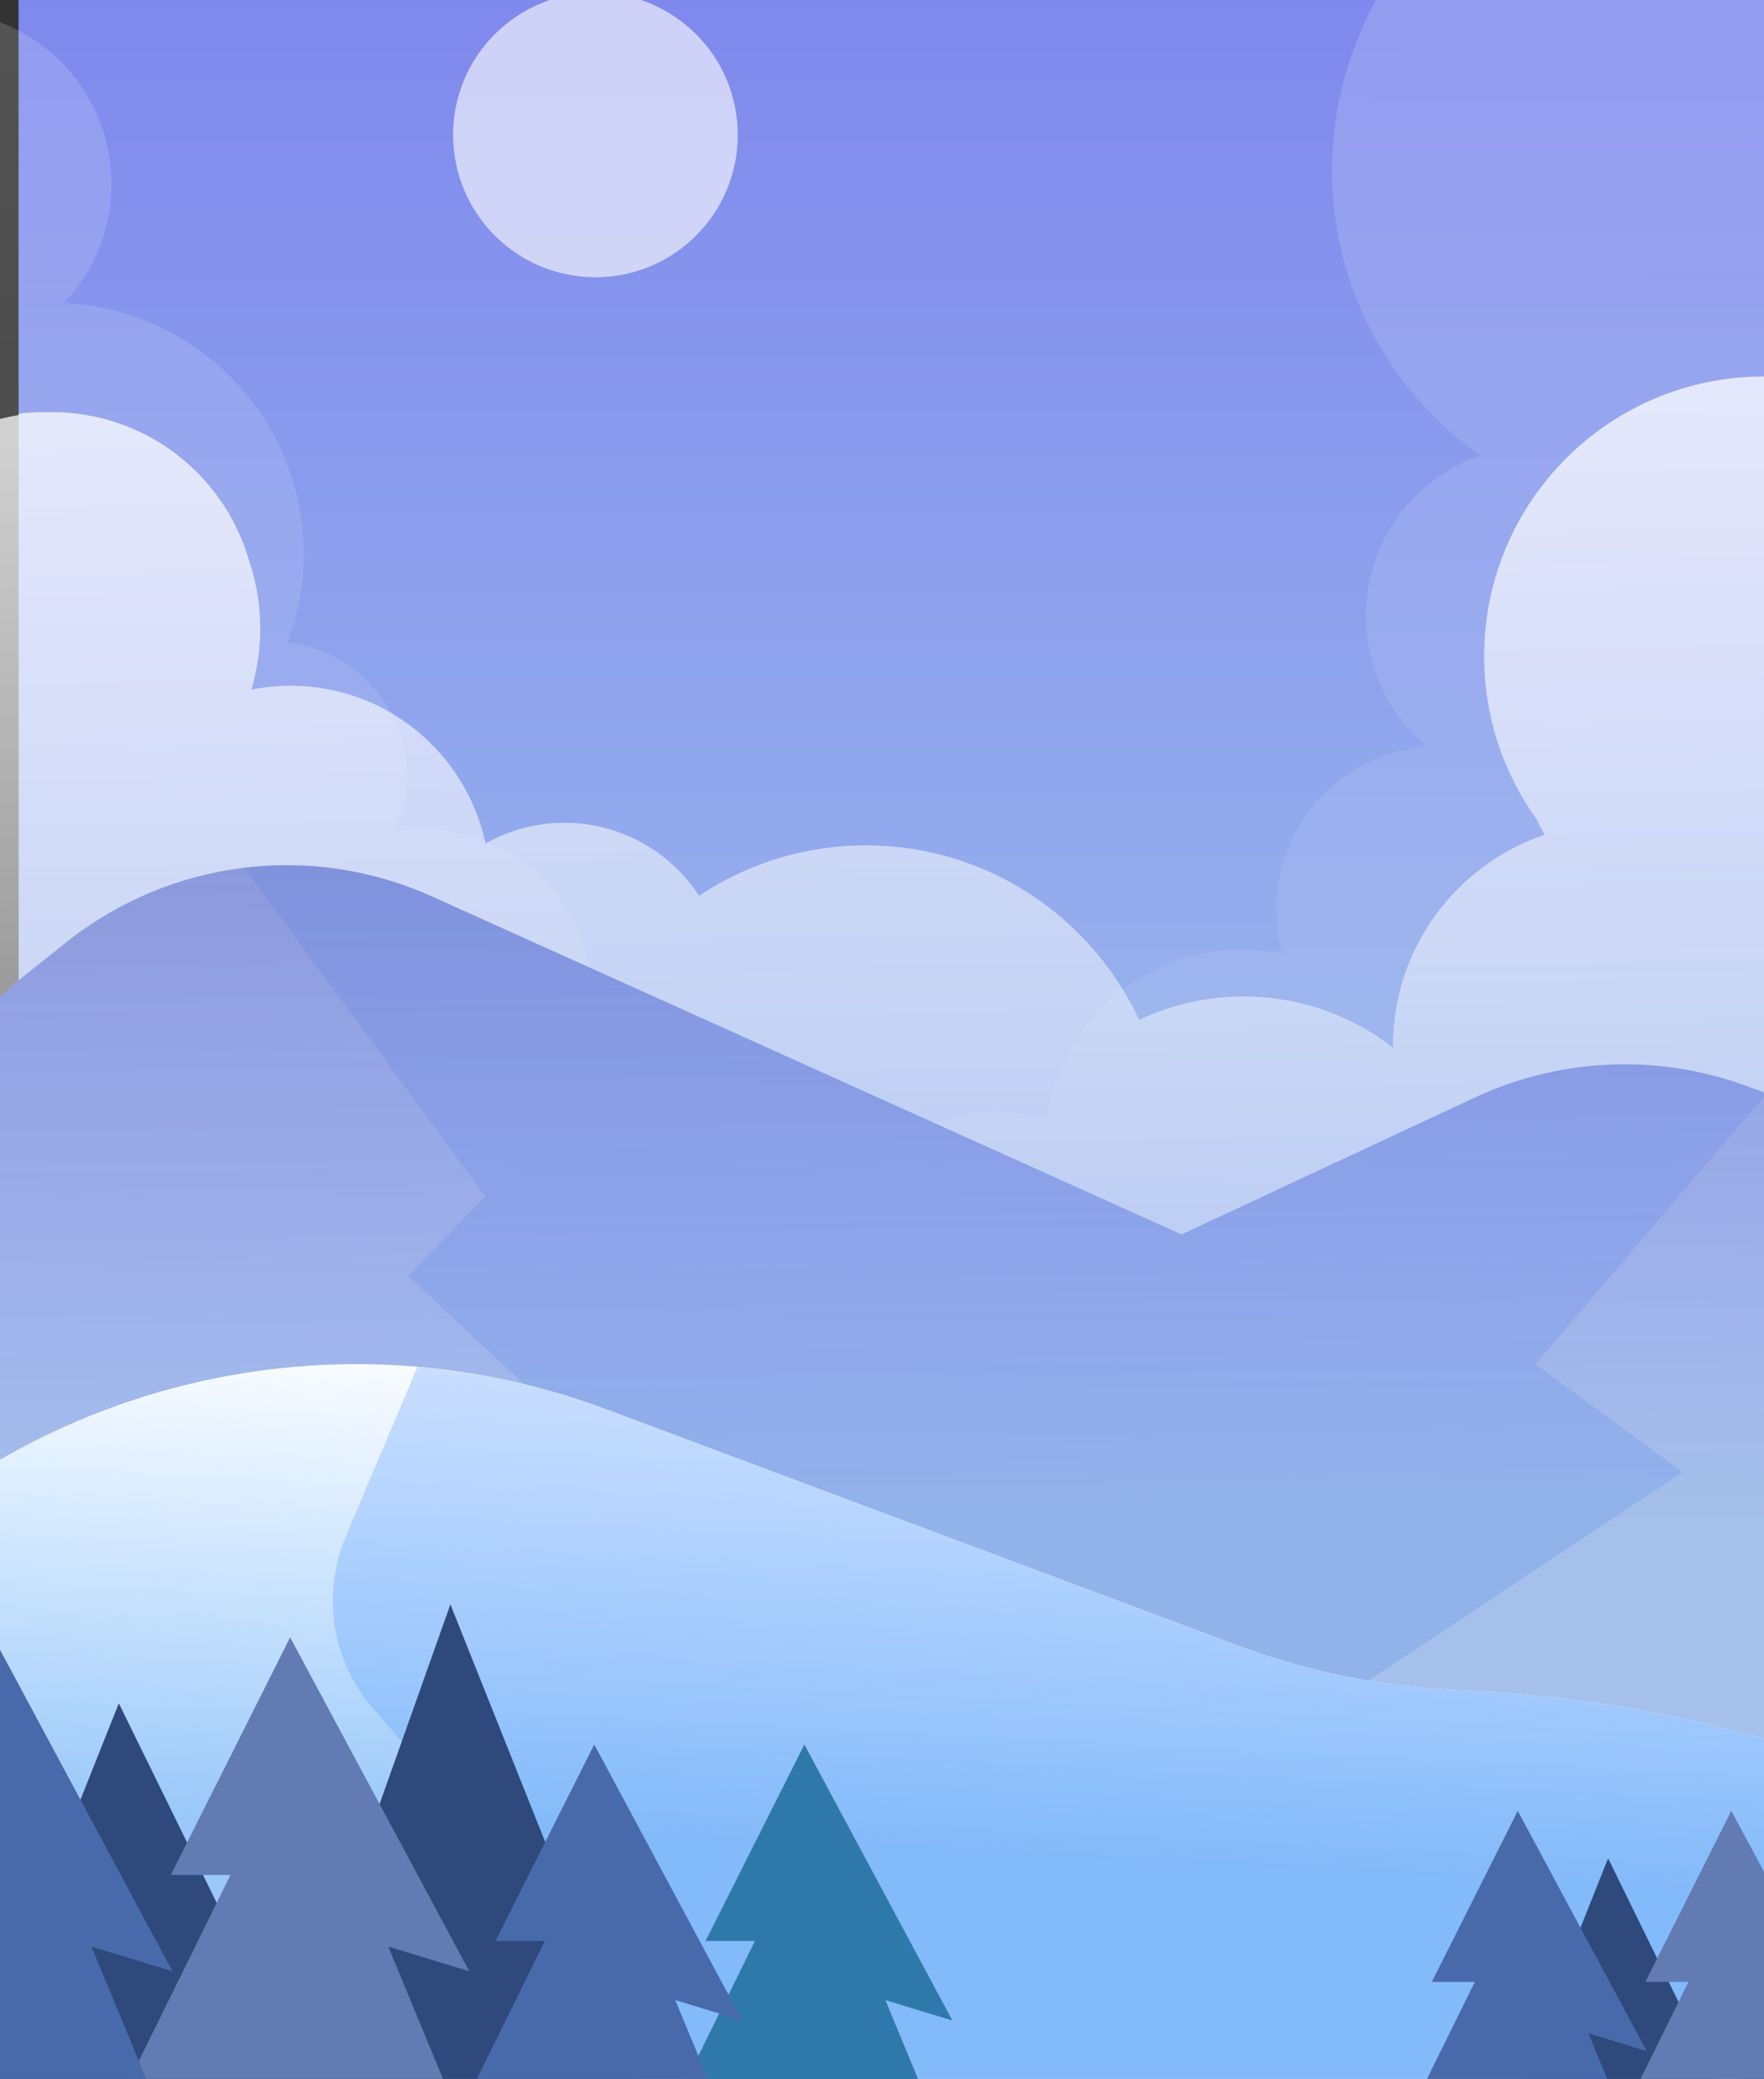 <svg width="185" height="218" viewBox="0 0 185 218" fill="none" xmlns="http://www.w3.org/2000/svg">
<rect x="0" y="0" width="185" height="218" fill="#333333" stroke="none"/>
<path d="M187.488 -26.105H1.977V236.266H187.488V-26.105Z" fill="#4FA4C0"/>
<path d="M187.488 -26.105H1.977V236.266H187.488V-26.105Z" fill="url(#paint0_linear)"/>
<path d="M187.488 -26.105H1.977V236.266H187.488V-26.105Z" fill="#4FA4C0"/>
<path d="M187.488 -26.105H1.977V236.266H187.488V-26.105Z" fill="url(#paint1_linear)"/>
<path opacity="0.61" d="M62.447 29.072C70.691 29.072 77.374 22.389 77.374 14.144C77.374 5.9 70.691 -0.783 62.447 -0.783C54.202 -0.783 47.519 5.9 47.519 14.144C47.519 22.389 54.202 29.072 62.447 29.072Z" fill="white"/>
<path opacity="0.22" d="M176.233 -18.692C176.063 -18.692 175.905 -18.68 175.746 -18.68C175.531 -18.68 175.304 -18.692 175.088 -18.692C160.592 -18.624 148.01 -9.488 142.74 3.24C140.79 7.718 139.691 12.648 139.691 17.839C139.691 30.205 145.846 41.143 155.253 47.751C148.271 50.176 143.25 56.784 143.25 64.594C143.25 70.091 145.732 74.999 149.643 78.275C140.802 78.977 133.831 86.356 133.831 95.378C133.831 96.976 134.069 98.518 134.477 99.991C133.117 99.708 131.7 99.561 130.261 99.561C119.833 99.561 111.23 107.257 109.757 117.276C108.159 116.846 106.481 116.596 104.747 116.596C100.009 116.596 95.679 118.319 92.336 121.153C87.552 113.638 79.165 108.628 69.587 108.628C66.64 108.628 63.807 109.116 61.154 109.988C62.095 107.2 62.379 104.128 61.71 100.887C60.52 95.118 56.326 90.38 50.863 88.181C47.485 86.821 44.255 86.707 41.285 87.285C42.135 85.472 42.634 83.454 42.634 81.323C42.634 74.103 37.182 68.164 30.166 67.382C31.243 64.503 31.855 61.398 31.855 58.145C31.855 43.976 20.702 32.449 6.704 31.769C9.787 28.516 11.691 24.13 11.691 19.301C11.691 9.27 3.564 1.144 -6.467 1.144C-16.498 1.144 -24.625 9.27 -24.625 19.301V236.254H212.776V17.851C212.764 -2.325 196.409 -18.692 176.233 -18.692Z" fill="url(#paint2_linear)"/>
<path opacity="0.74" d="M214.124 65.478C212.56 51.661 201.407 40.769 187.488 39.59V39.477C187.295 39.499 187.103 39.522 186.899 39.545C186.264 39.499 185.629 39.477 184.983 39.477C168.786 39.477 155.65 52.613 155.65 68.81C155.65 75.192 157.69 81.097 161.158 85.914C161.419 86.469 161.691 87.013 161.986 87.535C152.737 90.674 146.083 99.402 146.083 109.705C146.083 109.75 146.095 109.796 146.095 109.852C141.765 106.497 136.324 104.491 130.419 104.491C126.497 104.491 122.791 105.375 119.47 106.939C114.437 96.138 103.5 88.646 90.805 88.646C84.333 88.646 78.326 90.595 73.316 93.927C70.301 89.326 65.11 86.277 59.193 86.277C56.19 86.277 53.367 87.07 50.919 88.453C48.913 79 40.526 71.905 30.472 71.905C29.066 71.905 27.695 72.052 26.369 72.313C26.958 70.284 27.298 68.153 27.298 65.931C27.298 63.37 26.856 60.91 26.074 58.621C23.433 49.712 15.204 43.217 5.434 43.217C5.287 43.217 5.151 43.24 5.003 43.24C4.856 43.24 4.72 43.217 4.573 43.217C3.688 43.217 2.827 43.274 1.966 43.376V43.523C-8.281 45.178 -16.113 54.041 -16.113 64.753V236.549H214.305V65.297L214.124 65.478Z" fill="url(#paint3_linear)"/>
<path d="M154.686 115.089L123.913 129.45L45.298 94.007C32.637 88.294 17.846 90.142 6.976 98.79L1.977 102.768L-145.099 236.266H335.494L191.659 118.761C188.905 116.506 185.777 114.772 182.411 113.615C173.32 110.498 163.391 111.031 154.686 115.089Z" fill="#A5C0EA"/>
<path d="M182.399 113.615C173.32 110.498 163.391 111.031 154.686 115.089L123.913 129.45L45.297 94.007C39.018 91.173 32.217 90.21 25.632 91.003L50.874 125.449L42.815 133.813L111.196 197.626L176.482 154.374L161.033 143.051L185.301 114.613L182.399 113.615Z" fill="#92B3EA"/>
<path d="M154.686 115.089L123.913 129.45L45.298 94.007C32.637 88.294 17.846 90.142 6.976 98.79L1.977 102.768L-145.099 236.266H335.494L191.659 118.761C188.905 116.506 185.777 114.772 182.411 113.615C173.32 110.498 163.391 111.031 154.686 115.089Z" fill="url(#paint4_linear)"/>
<path d="M129.83 172.566L63.546 147.778C47.53 141.782 29.939 141.476 13.708 146.893C5.944 149.489 -1.355 153.343 -7.872 158.307L-110.336 236.266H285.112L217.196 196.164C197.689 184.649 175.632 178.143 152.998 177.236C145.086 176.918 137.265 175.343 129.83 172.566Z" fill="white"/>
<path d="M153.009 177.236C145.086 176.919 137.265 175.343 129.83 172.566L63.546 147.778C57.142 145.386 50.489 143.913 43.779 143.335L36.264 161.107C33.691 167.182 34.813 174.187 39.131 179.163L88.697 236.254H285.123L217.207 196.153C197.7 184.649 175.644 178.143 153.009 177.236Z" fill="#CEE0FF"/>
<path d="M129.83 172.566L63.546 147.778C47.53 141.782 29.939 141.476 13.708 146.893C5.944 149.489 -1.355 153.343 -7.872 158.307L-110.336 236.266H285.112L217.196 196.164C197.689 184.649 175.632 178.143 152.998 177.236C145.086 176.918 137.265 175.343 129.83 172.566Z" fill="url(#paint5_linear)"/>
<path d="M-10.604 236.537L12.462 178.607L40.877 236.537H-10.604Z" fill="#2F497C"/>
<path d="M23.003 236.537L47.236 168.236L74.495 236.537H23.003Z" fill="#2F497C"/>
<path d="M30.427 171.693L17.913 196.606H24.17L4.493 236.537H54.138L40.718 204.121L49.219 206.705L30.427 171.693Z" fill="#627BB3"/>
<path d="M-0.698 171.693L-13.222 196.606H-6.954L-26.631 236.537H23.003L9.594 204.121L18.084 206.705L-0.698 171.693Z" fill="#496AAA"/>
<path d="M84.356 182.925L73.996 203.531H79.176L62.911 236.537H103.953L92.857 209.731L99.884 211.874L84.356 182.925Z" fill="#2F79AA"/>
<path d="M62.322 182.925L51.974 203.531H57.142L40.877 236.537H81.919L70.823 209.731L77.85 211.874L62.322 182.925Z" fill="#496AAA"/>
<path d="M152.046 236.538L168.651 194.861L189.087 236.538H152.046Z" fill="#2F497C"/>
<path d="M176.233 236.538L193.665 187.403L213.274 236.538H176.233Z" fill="#2F497C"/>
<path d="M181.572 189.885L172.561 207.816H177.072L162.915 236.538H198.63L188.973 213.211L195.082 215.081L181.572 189.885Z" fill="#627BB3"/>
<path d="M159.175 189.885L150.164 207.816H154.675L140.518 236.538H176.233L166.576 213.211L172.697 215.081L159.175 189.885Z" fill="#496AAA"/>
<defs>
<linearGradient id="paint0_linear" x1="95.375" y1="-87.186" x2="94.703" y2="114.315" gradientUnits="userSpaceOnUse">
<stop offset="0.437" stop-color="#9477FF" stop-opacity="0.53"/>
<stop offset="0.96" stop-color="#9477FF" stop-opacity="0"/>
</linearGradient>
<linearGradient id="paint1_linear" x1="94.733" y1="-1.386" x2="94.733" y2="110.619" gradientUnits="userSpaceOnUse">
<stop stop-color="#7F88ED"/>
<stop offset="0.96" stop-color="#96B0ED"/>
</linearGradient>
<linearGradient id="paint2_linear" x1="91.327" y1="-71.54" x2="94.962" y2="191.609" gradientUnits="userSpaceOnUse">
<stop stop-color="white"/>
<stop offset="1" stop-color="white" stop-opacity="0"/>
</linearGradient>
<linearGradient id="paint3_linear" x1="97.31" y1="44.538" x2="100.007" y2="203.68" gradientUnits="userSpaceOnUse">
<stop stop-color="white"/>
<stop offset="1" stop-color="white" stop-opacity="0"/>
</linearGradient>
<linearGradient id="paint4_linear" x1="95.198" y1="65.212" x2="96.184" y2="164.083" gradientUnits="userSpaceOnUse">
<stop stop-color="#5B5FB3" stop-opacity="0.53"/>
<stop offset="0.96" stop-color="#7E5AFF" stop-opacity="0"/>
</linearGradient>
<linearGradient id="paint5_linear" x1="82.441" y1="236.266" x2="87.388" y2="137.864" gradientUnits="userSpaceOnUse">
<stop offset="0.437" stop-color="#4198F4" stop-opacity="0.53"/>
<stop offset="0.96" stop-color="#4AA2FF" stop-opacity="0"/>
</linearGradient>
</defs>
</svg>
